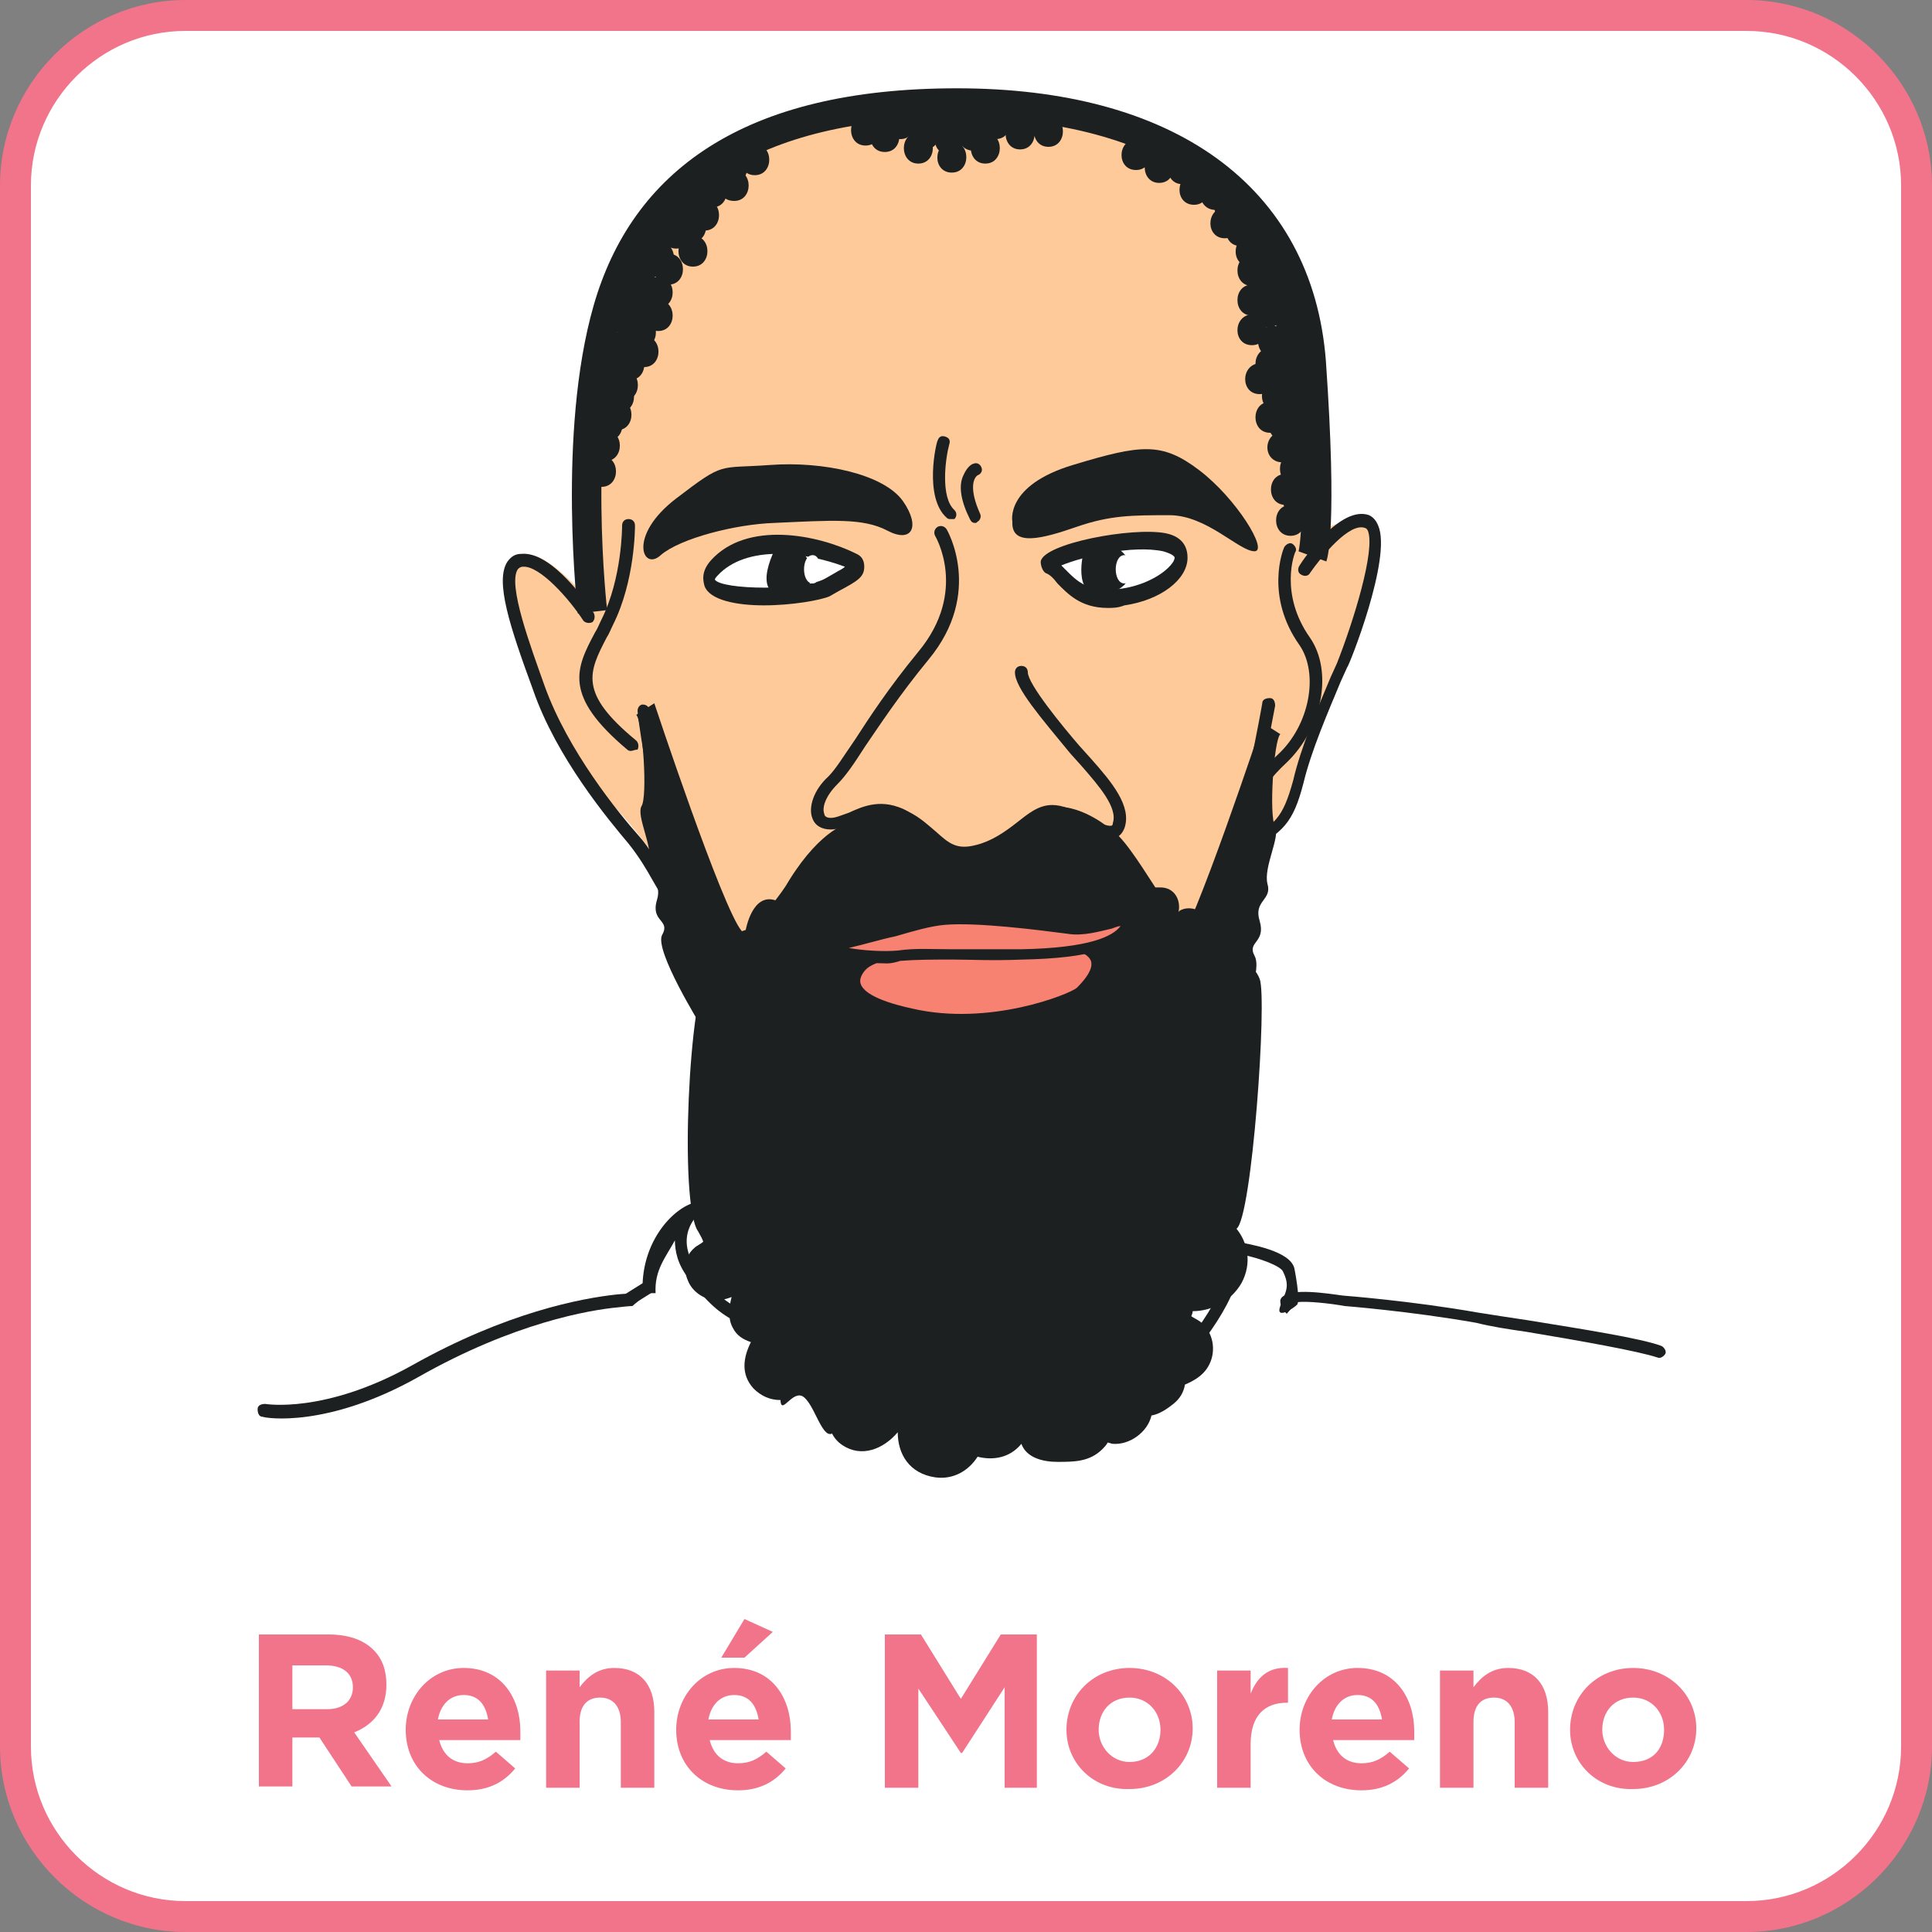 <?xml version="1.0" encoding="utf-8"?>
<!-- Generator: Adobe Illustrator 24.3.0, SVG Export Plug-In . SVG Version: 6.00 Build 0)  -->
<svg version="1.1" xmlns="http://www.w3.org/2000/svg" xmlns:xlink="http://www.w3.org/1999/xlink" x="0px" y="0px"
	 viewBox="0 0 150 150" style="enable-background:new 0 0 150 150;" xml:space="preserve">
<rect x="0" y="0" width="150" height="150" fill="#808080" stroke="none"/>
<style type="text/css">
	.st0{fill:#FFFFFF;}
	.st1{fill:#F1748A;}
	.st2{fill:#C5E9F9;}
	.st3{fill:#FFD1C2;}
	.st4{fill:#231411;}
	.st5{fill:#1C2021;}
	.st6{fill:#F78271;}
	.st7{fill:#853C2B;}
	.st8{fill:#FECA9A;}
	.st9{fill:#FFB260;}
	.st10{fill:#0094B9;}
	.st11{fill:#B3B3B3;}
	.st12{fill:none;stroke:#1C2021;stroke-width:34.506;stroke-miterlimit:10;}
	.st13{fill:none;stroke:#1C2021;stroke-width:2.289;stroke-miterlimit:10;}
	.st14{fill:none;stroke:#1C2021;stroke-width:2.733;stroke-miterlimit:10;}
	.st15{fill:#E7EBEF;}
	.st16{fill:#8A90A5;}
	.st17{fill:#FFFFFF;stroke:#000000;stroke-width:0.437;stroke-miterlimit:10;}
	.st18{fill:none;stroke:#1C2021;stroke-width:2.257;stroke-miterlimit:10;}
	.st19{fill:#CCCCCC;}
	.st20{fill:none;stroke:#1C2021;stroke-width:2.171;stroke-miterlimit:10;}
	.st21{clip-path:url(#SVGID_2_);}
	.st22{clip-path:url(#SVGID_4_);fill:#FDD56F;}
	.st23{fill:none;}
	.st24{fill:#FFEEDA;}
	.st25{fill:#562D24;}
	.st26{fill:none;stroke:#1C2021;stroke-width:7.04;stroke-miterlimit:10;}
	.st27{fill:none;stroke:#1C2021;stroke-width:4.719;stroke-miterlimit:10;}
</style>
<g id="Layer_2">
</g>
<g id="Layer_1">
	<g>
		<path class="st0" d="M14.4,148.8c-7.3,0-13.2-5.9-13.2-13.2V14.4c0-7.3,5.9-13.2,13.2-13.2h121.2c7.3,0,13.2,5.9,13.2,13.2v121.2
			c0,7.3-5.9,13.2-13.2,13.2H14.4z"/>
		<path class="st1" d="M135.6,2.4c6.6,0,12,5.4,12,12v121.2c0,6.6-5.4,12-12,12H14.4c-6.6,0-12-5.4-12-12V14.4c0-6.6,5.4-12,12-12
			H135.6 M135.6,0H14.4C6.5,0,0,6.5,0,14.4v121.2c0,7.9,6.5,14.4,14.4,14.4h121.2c7.9,0,14.4-6.5,14.4-14.4V14.4
			C150,6.5,143.5,0,135.6,0L135.6,0z"/>
	</g>
	<g>
		<g>
			<path class="st1" d="M20.1,126.9h5.4c1.5,0,2.7,0.4,3.5,1.2c0.7,0.7,1,1.6,1,2.7v0c0,1.9-1,3.1-2.5,3.7l2.9,4.2h-3.1l-2.5-3.8
				h-2.1v3.8h-2.6V126.9z M25.4,132.7c1.3,0,2-0.7,2-1.7v0c0-1.1-0.8-1.7-2.1-1.7h-2.6v3.4H25.4z"/>
			<path class="st1" d="M31.5,134.3L31.5,134.3c0-2.6,1.9-4.8,4.5-4.8c3,0,4.4,2.4,4.4,4.9c0,0.2,0,0.4,0,0.7h-6.3
				c0.3,1.2,1.1,1.8,2.2,1.8c0.9,0,1.5-0.3,2.2-0.9l1.5,1.3c-0.9,1.1-2.1,1.7-3.7,1.7C33.5,139,31.5,137.1,31.5,134.3z M37.9,133.5
				c-0.2-1.2-0.8-1.9-1.9-1.9c-1.1,0-1.8,0.8-2,1.9H37.9z"/>
			<path class="st1" d="M42.4,129.7h2.6v1.3c0.6-0.8,1.4-1.5,2.7-1.5c2,0,3.1,1.3,3.1,3.4v5.9h-2.6v-5.1c0-1.2-0.6-1.9-1.6-1.9
				s-1.6,0.6-1.6,1.9v5.1h-2.6V129.7z"/>
			<path class="st1" d="M52.5,134.3L52.5,134.3c0-2.6,1.9-4.8,4.5-4.8c3,0,4.4,2.4,4.4,4.9c0,0.2,0,0.4,0,0.7h-6.3
				c0.3,1.2,1.1,1.8,2.2,1.8c0.9,0,1.5-0.3,2.2-0.9l1.5,1.3c-0.9,1.1-2.1,1.7-3.7,1.7C54.5,139,52.5,137.1,52.5,134.3z M58.9,133.5
				c-0.2-1.2-0.8-1.9-1.9-1.9c-1.1,0-1.8,0.8-2,1.9H58.9z M57.8,125.7l2.2,1l-2.2,2H56L57.8,125.7z"/>
			<path class="st1" d="M68.7,126.9h2.8l3.1,5l3.1-5h2.8v11.9H78v-7.8l-3.3,5.1h-0.1l-3.3-5v7.7h-2.6V126.9z"/>
			<path class="st1" d="M82.8,134.3L82.8,134.3c0-2.7,2.1-4.8,4.9-4.8c2.8,0,4.9,2.1,4.9,4.7v0c0,2.6-2.1,4.7-4.9,4.7
				C84.9,139,82.8,136.9,82.8,134.3z M90.1,134.3L90.1,134.3c0-1.4-1-2.5-2.4-2.5c-1.5,0-2.4,1.1-2.4,2.5v0c0,1.3,1,2.5,2.4,2.5
				C89.2,136.8,90.1,135.7,90.1,134.3z"/>
			<path class="st1" d="M94.5,129.7h2.6v1.8c0.5-1.3,1.4-2.1,2.9-2v2.7h-0.1c-1.7,0-2.8,1-2.8,3.2v3.4h-2.6V129.7z"/>
			<path class="st1" d="M100.9,134.3L100.9,134.3c0-2.6,1.9-4.8,4.5-4.8c3,0,4.4,2.4,4.4,4.9c0,0.2,0,0.4,0,0.7h-6.3
				c0.3,1.2,1.1,1.8,2.2,1.8c0.9,0,1.5-0.3,2.2-0.9l1.5,1.3c-0.9,1.1-2.1,1.7-3.7,1.7C102.9,139,100.9,137.1,100.9,134.3z
				 M107.3,133.5c-0.2-1.2-0.8-1.9-1.9-1.9c-1.1,0-1.8,0.8-2,1.9H107.3z"/>
			<path class="st1" d="M111.8,129.7h2.6v1.3c0.6-0.8,1.4-1.5,2.7-1.5c2,0,3.1,1.3,3.1,3.4v5.9h-2.6v-5.1c0-1.2-0.6-1.9-1.6-1.9
				s-1.6,0.6-1.6,1.9v5.1h-2.6V129.7z"/>
			<path class="st1" d="M121.9,134.3L121.9,134.3c0-2.7,2.1-4.8,4.9-4.8c2.8,0,4.9,2.1,4.9,4.7v0c0,2.6-2.1,4.7-4.9,4.7
				C124,139,121.9,136.9,121.9,134.3z M129.2,134.3L129.2,134.3c0-1.4-1-2.5-2.4-2.5c-1.5,0-2.4,1.1-2.4,2.5v0c0,1.3,1,2.5,2.4,2.5
				C128.4,136.8,129.2,135.7,129.2,134.3z"/>
		</g>
	</g>
	<g>
		<g>
			<g>
				<path class="st8" d="M60.8,9.7c0,0-15.3,6.6-15.3,21.2s0.3,15.8,0.3,15.8s-6-7.2-5.9-1.3s3.7,12.8,7.6,17S53,69.7,53.3,73
					c0.3,3.2,3.7,9.1,3.7,9.1l23.8,0.7c0,0,15.1-2.9,14.1-3.5c-1-0.6-0.4-9.1,0-11.7s2.9-0.1,5-5c2.1-4.8,8.5-21.4,5.9-22
					c-2.6-0.6-4.6,1.8-4.6,1.8s1.6-11.5-0.3-14.6c-1.9-3.1-5.4-19-17.3-19.7S60.8,9.7,60.8,9.7z"/>
				<path class="st5" d="M96.6,63.9L96.6,63.9c-0.3,0-0.5-0.3-0.5-0.5c0-0.1,0.3-2.2,3.1-4.8c2.5-2.3,3.2-6.3,1.7-8.5
					c-2.7-3.8-1.3-7.4-1.2-7.6c0.1-0.2,0.4-0.4,0.6-0.3c0.2,0.1,0.4,0.4,0.3,0.6c-0.1,0.1-1.3,3.3,1.1,6.7c1.8,2.6,1,7-1.8,9.7
					c-2.5,2.3-2.8,4.2-2.8,4.2C97,63.7,96.8,63.9,96.6,63.9z"/>
				<path class="st5" d="M94.8,75.3C94.8,75.3,94.7,75.3,94.8,75.3c-0.4-0.1-0.5-0.3-0.5-0.6c0-0.2,0.1-0.8,0.1-1.5
					c0.1-2.3,0.2-6.1,1-7.7c1-2,2.6-10.8,2.6-10.9c0-0.3,0.3-0.4,0.6-0.4c0.3,0,0.4,0.3,0.4,0.6c-0.1,0.4-1.6,9.1-2.7,11.1
					c-0.7,1.4-0.8,5.3-0.9,7.3c0,1,0,1.4-0.1,1.6C95.2,75.1,95,75.3,94.8,75.3z"/>
				<path class="st5" d="M49,58.3c-0.1,0-0.2,0-0.3-0.1c-5-4.2-4-6.3-2.5-9.1c0.2-0.3,0.3-0.6,0.5-1c1.6-3.2,1.6-7.2,1.6-7.3
					c0-0.3,0.2-0.5,0.5-0.5s0.5,0.2,0.5,0.5c0,0.2,0,4.3-1.7,7.7c-0.2,0.4-0.3,0.7-0.5,1c-1.4,2.7-2.2,4.3,2.3,8
					c0.2,0.2,0.2,0.5,0.1,0.7C49.3,58.2,49.1,58.3,49,58.3z"/>
				<path class="st5" d="M53.8,77.6C53.8,77.6,53.8,77.6,53.8,77.6c-0.3,0-0.5-0.3-0.5-0.6c0.2-1.1-0.4-3.6-1.1-7
					c-0.4-1.7-0.8-3.7-1.2-5.9c-1.3-6.7-1.5-8.8-1.5-8.9c0-0.3,0.2-0.5,0.4-0.5c0.3,0,0.5,0.2,0.5,0.4c0,0,0.2,2.1,1.5,8.8
					c0.4,2.2,0.9,4.1,1.2,5.9c0.8,3.7,1.3,6.1,1.1,7.4C54.3,77.5,54.1,77.6,53.8,77.6z"/>
				<path class="st5" d="M74.8,66.7c-1.3,0-2-0.6-2.8-1.4c-0.5-0.5-1.1-1-2-1.5c-1.6-0.9-2.7-0.4-3.8,0.1c-0.6,0.3-1.2,0.5-1.7,0.5
					c-0.7,0-1.2-0.3-1.4-0.8c-0.4-0.9,0.1-2.3,1.2-3.3c0.6-0.6,1.2-1.6,2.1-2.9c1.1-1.7,2.6-4,4.9-6.8c3.9-4.7,1.3-9,1.3-9
					c-0.1-0.2-0.1-0.5,0.2-0.7c0.2-0.1,0.5-0.1,0.7,0.2c0,0,2.9,4.9-1.4,10.1c-2.3,2.8-3.8,5.1-4.9,6.7c-0.9,1.4-1.5,2.3-2.2,3
					c-0.9,0.9-1.2,1.8-1,2.3c0,0.1,0.1,0.3,0.5,0.3c0.4,0,0.8-0.2,1.4-0.4c1.1-0.5,2.6-1.2,4.6-0.1c1,0.5,1.6,1.1,2.2,1.6
					c1,0.9,1.6,1.4,3.1,1c1.2-0.3,2.2-1,3.1-1.7c0.9-0.7,1.7-1.4,2.8-1.4c0.8,0,1.7,0.4,2.6,0.9c0.8,0.4,1.7,0.8,2,0.7
					c0,0,0.1,0,0.1-0.2c0.4-1.2-1.1-2.9-2.4-4.4l-0.9-1c-2.3-2.8-4.3-5.1-4.3-6.3c0-0.3,0.2-0.5,0.5-0.5s0.5,0.2,0.5,0.5
					c0,0.9,2.7,4.2,4,5.7l0.9,1c1.6,1.8,3.2,3.7,2.6,5.4c-0.2,0.5-0.5,0.7-0.7,0.7c-0.7,0.3-1.7-0.2-2.8-0.7
					c-0.8-0.4-1.6-0.8-2.2-0.8c-0.7,0-1.4,0.5-2.2,1.2c-0.9,0.7-2,1.6-3.4,1.9C75.4,66.7,75.1,66.7,74.8,66.7z"/>
				<path class="st5" d="M52.7,70.5c-0.8,0-1.3-0.9-2-2.1c-0.5-0.9-1.1-1.9-1.9-2.9c-1.6-1.9-5.6-6.7-7.4-11.9c-1.8-4.9-3-8.5-2-10
					c0.3-0.4,0.6-0.6,1.1-0.6c2.4-0.2,5.3,4.1,5.6,4.6c0.1,0.2,0.1,0.5-0.1,0.7c-0.2,0.1-0.5,0.1-0.7-0.1c-1.1-1.7-3.4-4.3-4.7-4.2
					c-0.2,0-0.3,0.1-0.4,0.2c-0.8,1.2,1,6,2.1,9.1c1.8,5,5.7,9.8,7.3,11.6c0.9,1,1.5,2.2,2,3.1c0.4,0.7,0.9,1.6,1.2,1.6
					c0.3,0,0.5,0.2,0.5,0.5S52.9,70.5,52.7,70.5z"/>
				<path class="st5" d="M96.7,66.2c-0.2,0-0.3-0.1-0.4-0.3c-0.1-0.2,0-0.5,0.2-0.6c2.5-1.2,3.1-1.8,3.9-4.7c0.6-2.6,1.9-5.6,2.9-8
					l0.5-1.1c1.3-3.3,3-8.8,2.4-10.3c-0.1-0.2-0.2-0.2-0.2-0.2c-1.2-0.5-3.4,2.2-4.3,3.5c-0.1,0.2-0.4,0.3-0.7,0.1
					c-0.2-0.1-0.3-0.4-0.1-0.7c0.3-0.5,3.2-4.7,5.4-3.9c0.2,0.1,0.5,0.3,0.7,0.8c1.1,2.5-2.3,11-2.4,11l-0.5,1.1
					c-1,2.4-2.3,5.4-2.9,7.9c-0.8,3.1-1.6,3.9-4.4,5.3C96.9,66.2,96.8,66.2,96.7,66.2z"/>
				<g>
					<path class="st0" d="M66.3,43.7c-3.2-1.5-8.4-2.3-10.9,0.4c-2.5,2.8,6.9,2.5,8.8,1.5C66.2,44.5,67.2,44.1,66.3,43.7z"/>
					<path class="st5" d="M59.3,47c-2.1,0-4.2-0.4-4.6-1.5c-0.1-0.4-0.3-1.1,0.5-2c2.8-3.1,8.3-2,11.3-0.5c0.2,0.1,0.6,0.3,0.6,1
						c0,0.8-0.5,1.1-2,1.9l-0.7,0.4C63.7,46.6,61.5,47,59.3,47z M60.4,43c-1.9,0-3.6,0.5-4.7,1.7c-0.2,0.2-0.2,0.3-0.2,0.3
						c0.5,0.8,6.9,0.9,8.6-0.1l0.7-0.4c0.3-0.2,0.6-0.3,0.8-0.5C64,43.4,62.1,43,60.4,43z"/>
				</g>
				<path class="st5" d="M60.4,42.2c0,0-2.4,4.1,0.7,4.1S63.2,41.9,60.4,42.2z"/>
				<path class="st5" d="M60.1,40.6c4.5-0.2,6.9-0.4,8.8,0.6c1.9,1,2.6-0.3,1.2-2.3c-1.5-2.1-6.2-3.1-10.3-2.8s-3.5-0.3-7.3,2.6
					c-3.8,2.9-2.6,5.7-1.2,4.4C52.8,41.8,57.1,40.7,60.1,40.6z"/>
				<path class="st5" d="M73.8,40.3c-0.1,0-0.2,0-0.3-0.1c-1.8-1.6-0.8-5.9-0.7-6c0.1-0.3,0.3-0.4,0.6-0.3c0.3,0.1,0.4,0.3,0.3,0.6
					c-0.3,1.1-0.7,4.1,0.4,5.1c0.2,0.2,0.2,0.5,0,0.7C74.1,40.3,73.9,40.3,73.8,40.3z"/>
				<path class="st5" d="M75.7,40.6c-0.2,0-0.3-0.1-0.4-0.3c-0.7-1.4-0.9-2.6-0.5-3.4c0.3-0.7,0.7-0.9,0.8-0.9
					c0.2-0.1,0.5,0,0.6,0.3c0.1,0.2,0,0.5-0.3,0.6c-0.3,0.2-0.7,1,0.2,3c0.1,0.2,0,0.5-0.2,0.6C75.8,40.6,75.8,40.6,75.7,40.6z"/>
				<path class="st5" d="M78.6,40.5c0,0-0.6-2.8,4.7-4.4c5.3-1.6,6.9-1.8,9.8,0.4c2.9,2.2,5.4,6.3,4.3,6.3c-1.2,0-3.7-2.8-6.6-2.8
					s-4.6,0-7.2,0.9C81,41.8,78.5,42.5,78.6,40.5z"/>
				<g>
					<path class="st0" d="M81.3,43.9c-0.7-0.3,5.5-2.5,9.1-1.7c2.8,0.6,0.7,3.6-3.2,4.2C83.2,47.1,82.6,44.4,81.3,43.9z"/>
					<path class="st5" d="M86,47.2c-2.1,0-3.1-1.1-3.9-1.9c-0.3-0.4-0.6-0.7-0.9-0.8c-0.2-0.1-0.4-0.5-0.4-0.9
						c0.2-1.4,7.1-2.7,9.7-2.2c1.5,0.3,1.7,1.3,1.7,1.9c0,1.7-2.1,3.3-4.9,3.7C86.8,47.2,86.4,47.2,86,47.2z M82.4,43.9
						c0.1,0.1,0.2,0.2,0.3,0.3c0.9,0.9,1.8,1.9,4.4,1.5c2-0.3,3.5-1.3,4-2.1c0.1-0.2,0.1-0.3,0.1-0.3c0-0.1-0.2-0.3-0.9-0.5
						C87.9,42.3,84.1,43.2,82.4,43.9z"/>
				</g>
				<path class="st5" d="M84.1,43c0,0-1,4,2.2,3C89.5,44.9,86.9,40.7,84.1,43z"/>
				<path class="st5" d="M54.9,101.4C54.8,101.4,54.8,101.4,54.9,101.4c-0.3-0.1-0.5-0.3-0.5-0.6c0,0,0.6-3.1,1-6.4
					c0.4-3.3-0.1-6.4-0.1-6.5c0-0.3,0.1-0.5,0.4-0.6c0.3,0,0.5,0.1,0.6,0.4c0,0.1,0.6,3.3,0.2,6.8c-0.4,3.4-1,6.5-1,6.5
					C55.3,101.3,55.1,101.4,54.9,101.4z"/>
				<path class="st5" d="M95.4,97.8c-0.1,0-0.3-0.1-0.4-0.2c-1.3-1.4-1-6.3-1-6.8c0-0.3,0.2-0.5,0.5-0.4c0.3,0,0.5,0.2,0.4,0.5
					c-0.1,1.9,0,5.3,0.8,6.1c0.2,0.2,0.2,0.5,0,0.7C95.6,97.7,95.5,97.8,95.4,97.8z"/>
				<g>
					<path class="st0" d="M50.7,101.3c-0.1-3.4,1.6-6.8,3.2-7.3c0,0-2.5,2.1-0.1,5.1c2.3,3.1,3.2,2.8,5.9,4.6c2.6,1.8,5.4,3.5,8.2,4
						c2.8,0.4,6,0.4,7.3,1.3"/>
					<path class="st5" d="M79.1,109.6c0.5,0.3,6.2,1.5,7.1,1.2c0.8-0.3,2.1-1.7,2.9-2.8c0.9-1.1,2.1-1,1.2,0.3
						c-0.9,1.3-1,1.7-3.1,3.2c-2.1,1.5-10.3-1.6-12.2-2.3c-0.9-0.3-2.6-0.7-4.5-0.9c-0.9-0.1-1.8-0.2-2.7-0.3
						c-2.8-0.4-5.6-2.2-8.4-4c-0.8-0.5-1.4-0.9-1.9-1.2c-1.4-0.7-2.3-1.3-4-3.5c-0.9-1.1-1.1-2.2-1.1-3c-0.7,1.3-1.6,2.3-1.5,4.1
						l-1,0c-0.2-3.7,2.1-6.4,3.9-7c0.2-0.1,0.5,0,0.6,0.2c0.1,0.2,0.1,0.5-0.1,0.6c-0.1,0.1-2.1,1.8-0.1,4.5
						c1.6,2.1,2.4,2.5,3.7,3.2c0.6,0.3,1.2,0.7,2,1.2c2.7,1.8,5.4,3.5,8,3.9c0.9,0.1,1.8,0.2,2.6,0.3c2.1,0.2,3.2,0.5,4.4,0.8
						C76.6,108.6,78.6,109.3,79.1,109.6z"/>
				</g>
				<g>
					<path class="st0" d="M89.5,108.3c2.9-3.5,6.8-7.6,6.5-11.5c0,0,3.8,0.6,4.1,1.8"/>
					<path class="st5" d="M89.1,108l0.8-1c2.7-3.2,5.8-6.9,5.5-10.1c0-0.1,0-0.3,0.2-0.4c0.1-0.1,0.3-0.1,0.4-0.1
						c1,0.2,4.2,0.7,4.5,2.1c0,0,0.5,2.5,0.2,2.8s-1.7,1.2-1.3,0.1s0.8-1.5,0.2-2.7c-0.2-0.4-1.7-1-3.2-1.3c-0.1,3.5-3.1,7-5.8,10.2
						l-0.8,1C89.6,109,88.3,109,89.1,108z"/>
				</g>
				<path class="st5" d="M49.1,101.4c0,0-0.3,0-1.1,0.1c-2.2,0.2-8.1,1.2-15.5,5.4c-7.1,4-11.9,3.2-12.1,3.1c-0.3,0-0.4-0.3-0.4-0.6
					c0-0.3,0.3-0.4,0.6-0.4c0,0,4.6,0.8,11.4-3c7.3-4.1,13.1-5.2,15.9-5.5c1.1-0.1,1.6-0.1,1.9,0.3L49.1,101.4z"/>
				<path class="st5" d="M48.8,101.4c-0.2,0-0.3-0.1-0.4-0.2c-0.1-0.2-0.1-0.5,0.1-0.7l1.6-1c0.2-0.1,0.5-0.1,0.7,0.1
					c0.1,0.2,0.1,0.5-0.1,0.7l-1.6,1C49,101.4,48.9,101.4,48.8,101.4z"/>
				<path class="st5" d="M99.9,102c-0.3-0.3-0.5-0.6-0.5-1c0-0.2,0.2-0.4,0.5-0.5c1.1-0.5,4.2,0.1,4.5,0.1c0,0,5.2,0.4,10.3,1.3
					c1.2,0.2,2.6,0.4,3.9,0.6c4.3,0.7,8.8,1.4,10.4,2c0.2,0.1,0.4,0.4,0.3,0.6c-0.1,0.2-0.4,0.4-0.6,0.3c-1.5-0.5-6-1.3-10.2-2
					c-1.4-0.2-2.7-0.4-3.9-0.7c-5.1-0.9-10.2-1.3-10.2-1.3c-1.1-0.2-2.9-0.4-3.7-0.3l0,0L99.9,102z"/>
				<path class="st0" d="M63.1,43.1c-0.9,0-0.9,2.2,0,2.2C63.9,45.3,63.9,43.1,63.1,43.1z"/>
				<path class="st0" d="M87.3,43.1c-0.9,0-0.9,2.2,0,2.2C88.2,45.3,88.2,43.1,87.3,43.1z"/>
			</g>
			<path class="st13" d="M46,47.5c0,0-1.6-13.8,1.2-23.5S58,8,74.3,8s26.5,7.2,27.5,20.1c0.9,12.9,0.1,15.1,0.1,15.1"/>
			<path class="st5" d="M99.4,57L98,56.1c0,0-5.3,16-6.8,17.7c-3.7,4.1,5.4,4.4,5.4,4.4s1.4-2.9,0.8-4s0.9-1,0.4-2.7
				c-0.5-1.6,1-1.6,0.6-2.9c-0.3-1.3,1-3.6,0.6-4.4C98.5,63.3,98.9,57.5,99.4,57z"/>
			<path class="st5" d="M49.4,55.5l1.4-0.9c0,0,5.3,16,6.8,17.7c3.7,4.1-3.2,7.3-3.2,7.3s-3.6-5.8-3-7c0.7-1.2-0.9-1-0.4-2.7
				c0.5-1.6-1-1.6-0.6-2.9c0.3-1.3-1-3.6-0.6-4.4C50.3,61.9,49.9,56,49.4,55.5z"/>
			<g>
				<g>
					<g>
						<path class="st5" d="M52.5,19.3c1.5,0,1.5-2.4,0-2.4C51,16.9,51,19.3,52.5,19.3L52.5,19.3z"/>
					</g>
				</g>
				<g>
					<g>
						<path class="st5" d="M51.1,19.8c1.5,0,1.5-2.4,0-2.4C49.6,17.4,49.6,19.8,51.1,19.8L51.1,19.8z"/>
					</g>
				</g>
				<g>
					<g>
						<path class="st5" d="M51.9,18c1.5,0,1.5-2.4,0-2.4C50.4,15.7,50.4,18,51.9,18L51.9,18z"/>
					</g>
				</g>
				<g>
					<g>
						<path class="st5" d="M53.8,16.1c1.5,0,1.5-2.4,0-2.4C52.3,13.8,52.3,16.1,53.8,16.1L53.8,16.1z"/>
					</g>
				</g>
				<g>
					<g>
						<path class="st5" d="M54.7,17.9c1.5,0,1.5-2.4,0-2.4C53.2,15.5,53.2,17.9,54.7,17.9L54.7,17.9z"/>
					</g>
				</g>
				<g>
					<g>
						<path class="st5" d="M49.8,23.2c1.5,0,1.5-2.4,0-2.4C48.3,20.8,48.3,23.2,49.8,23.2L49.8,23.2z"/>
					</g>
				</g>
				<g>
					<g>
						<path class="st5" d="M48.9,29.5c1.5,0,1.5-2.4,0-2.4C47.3,27.1,47.3,29.5,48.9,29.5L48.9,29.5z"/>
					</g>
				</g>
				<g>
					<g>
						<path class="st5" d="M46.7,37.8c1.5,0,1.5-2.4,0-2.4C45.2,35.4,45.2,37.8,46.7,37.8L46.7,37.8z"/>
					</g>
				</g>
				<g>
					<g>
						<path class="st5" d="M47.2,34.2c1.5,0,1.5-2.4,0-2.4C45.7,31.8,45.7,34.2,47.2,34.2L47.2,34.2z"/>
					</g>
				</g>
				<g>
					<g>
						<path class="st5" d="M47,35.8c1.5,0,1.5-2.4,0-2.4C45.5,33.5,45.5,35.8,47,35.8L47,35.8z"/>
					</g>
				</g>
				<g>
					<g>
						<path class="st5" d="M47.9,33.4c1.5,0,1.5-2.4,0-2.4C46.4,31.1,46.4,33.4,47.9,33.4L47.9,33.4z"/>
					</g>
				</g>
				<g>
					<g>
						<path class="st5" d="M48.1,32c1.5,0,1.5-2.4,0-2.4C46.6,29.7,46.6,32,48.1,32L48.1,32z"/>
					</g>
				</g>
				<g>
					<g>
						<path class="st5" d="M47.1,32.5c1.5,0,1.5-2.4,0-2.4C45.6,30.1,45.6,32.5,47.1,32.5L47.1,32.5z"/>
					</g>
				</g>
				<g>
					<g>
						<path class="st5" d="M47.6,30.5c1.5,0,1.5-2.4,0-2.4C46,28.2,46,30.5,47.6,30.5L47.6,30.5z"/>
					</g>
				</g>
				<g>
					<g>
						<path class="st5" d="M48.4,31.1c1.5,0,1.5-2.4,0-2.4C46.9,28.7,46.9,31.1,48.4,31.1L48.4,31.1z"/>
					</g>
				</g>
				<g>
					<g>
						<path class="st5" d="M50,28.5c1.5,0,1.5-2.4,0-2.4C48.5,26.1,48.5,28.5,50,28.5L50,28.5z"/>
					</g>
				</g>
				<g>
					<g>
						<path class="st5" d="M48.9,27.7c1.5,0,1.5-2.4,0-2.4C47.3,25.3,47.3,27.7,48.9,27.7L48.9,27.7z"/>
					</g>
				</g>
				<g>
					<g>
						<path class="st5" d="M49.6,25.3c1.5,0,1.5-2.4,0-2.4C48.1,23,48.1,25.3,49.6,25.3L49.6,25.3z"/>
					</g>
				</g>
				<g>
					<g>
						<path class="st5" d="M49.8,27c1.5,0,1.5-2.4,0-2.4C48.3,24.6,48.3,27,49.8,27L49.8,27z"/>
					</g>
				</g>
				<g>
					<g>
						<path class="st5" d="M51.1,25.7c1.5,0,1.5-2.4,0-2.4C49.6,23.3,49.6,25.7,51.1,25.7L51.1,25.7z"/>
					</g>
				</g>
				<g>
					<g>
						<path class="st5" d="M48.6,26c1.5,0,1.5-2.4,0-2.4C47.1,23.6,47.1,26,48.6,26L48.6,26z"/>
					</g>
				</g>
				<g>
					<g>
						<path class="st5" d="M47.9,28.8c1.5,0,1.5-2.4,0-2.4C46.4,26.4,46.4,28.8,47.9,28.8L47.9,28.8z"/>
					</g>
				</g>
				<g>
					<g>
						<path class="st5" d="M51.1,23.9c1.5,0,1.5-2.4,0-2.4C49.6,21.6,49.6,23.9,51.1,23.9L51.1,23.9z"/>
					</g>
				</g>
				<g>
					<g>
						<path class="st5" d="M51.2,21.2c1.5,0,1.5-2.4,0-2.4C49.7,18.9,49.7,21.2,51.2,21.2L51.2,21.2z"/>
					</g>
				</g>
				<g>
					<g>
						<path class="st5" d="M50.2,21.7c1.5,0,1.5-2.4,0-2.4C48.6,19.3,48.6,21.7,50.2,21.7L50.2,21.7z"/>
					</g>
				</g>
				<g>
					<g>
						<path class="st5" d="M48.9,23.9c1.5,0,1.5-2.4,0-2.4C47.3,21.6,47.3,23.9,48.9,23.9L48.9,23.9z"/>
					</g>
				</g>
				<g>
					<g>
						<path class="st5" d="M51.9,22.1c1.5,0,1.5-2.4,0-2.4C50.4,19.7,50.4,22.1,51.9,22.1L51.9,22.1z"/>
					</g>
				</g>
				<g>
					<g>
						<path class="st5" d="M53.8,20.7c1.5,0,1.5-2.4,0-2.4C52.3,18.3,52.3,20.7,53.8,20.7L53.8,20.7z"/>
					</g>
				</g>
				<g>
					<g>
						<path class="st5" d="M57,15.6c1.5,0,1.5-2.4,0-2.4C55.4,13.2,55.4,15.6,57,15.6L57,15.6z"/>
					</g>
				</g>
				<g>
					<g>
						<path class="st5" d="M58.6,13.6c1.5,0,1.5-2.4,0-2.4C57.1,11.2,57.1,13.6,58.6,13.6L58.6,13.6z"/>
					</g>
				</g>
				<g>
					<g>
						<path class="st5" d="M68.7,11.8c1.5,0,1.5-2.4,0-2.4C67.2,9.5,67.2,11.8,68.7,11.8L68.7,11.8z"/>
					</g>
				</g>
				<g>
					<g>
						<path class="st5" d="M71.3,12.7c1.5,0,1.5-2.4,0-2.4C69.8,10.3,69.8,12.7,71.3,12.7L71.3,12.7z"/>
					</g>
				</g>
				<g>
					<g>
						<path class="st5" d="M73.9,13.4c1.5,0,1.5-2.4,0-2.4C72.4,11.1,72.4,13.4,73.9,13.4L73.9,13.4z"/>
					</g>
				</g>
				<g>
					<g>
						<path class="st5" d="M76.5,12.7c1.5,0,1.5-2.4,0-2.4C75,10.3,75,12.7,76.5,12.7L76.5,12.7z"/>
					</g>
				</g>
				<g>
					<g>
						<path class="st5" d="M79.2,11.6c1.5,0,1.5-2.4,0-2.4C77.7,9.2,77.7,11.6,79.2,11.6L79.2,11.6z"/>
					</g>
				</g>
				<g>
					<g>
						<path class="st5" d="M81.4,11.4c1.5,0,1.5-2.4,0-2.4C79.9,9,79.9,11.4,81.4,11.4L81.4,11.4z"/>
					</g>
				</g>
				<g>
					<g>
						<path class="st5" d="M88.2,13.2c1.5,0,1.5-2.4,0-2.4C86.7,10.9,86.7,13.2,88.2,13.2L88.2,13.2z"/>
					</g>
				</g>
				<g>
					<g>
						<path class="st5" d="M90,14.2c1.5,0,1.5-2.4,0-2.4C88.5,11.8,88.5,14.2,90,14.2L90,14.2z"/>
					</g>
				</g>
				<g>
					<g>
						<path class="st5" d="M89.4,13.1c1.5,0,1.5-2.4,0-2.4C87.9,10.7,87.9,13.1,89.4,13.1L89.4,13.1z"/>
					</g>
				</g>
				<g>
					<g>
						<path class="st5" d="M92.7,15.9c1.5,0,1.5-2.4,0-2.4C91.2,13.6,91.2,15.9,92.7,15.9L92.7,15.9z"/>
					</g>
				</g>
				<g>
					<g>
						<path class="st5" d="M95.1,18.5c1.5,0,1.5-2.4,0-2.4C93.6,16.2,93.6,18.5,95.1,18.5L95.1,18.5z"/>
					</g>
				</g>
				<g>
					<g>
						<path class="st5" d="M95.4,17.2c1.5,0,1.5-2.4,0-2.4C93.9,14.8,93.9,17.2,95.4,17.2L95.4,17.2z"/>
					</g>
				</g>
				<g>
					<g>
						<path class="st5" d="M97.1,20.7c1.5,0,1.5-2.4,0-2.4C95.6,18.3,95.5,20.7,97.1,20.7L97.1,20.7z"/>
					</g>
				</g>
				<g>
					<g>
						<path class="st5" d="M97.2,24.5c1.5,0,1.5-2.4,0-2.4C95.7,22.1,95.7,24.5,97.2,24.5L97.2,24.5z"/>
					</g>
				</g>
				<g>
					<g>
						<path class="st5" d="M97.2,26.8c1.5,0,1.5-2.4,0-2.4C95.7,24.5,95.7,26.8,97.2,26.8L97.2,26.8z"/>
					</g>
				</g>
				<g>
					<g>
						<path class="st5" d="M97.8,30.6c1.5,0,1.5-2.4,0-2.4C96.3,28.3,96.3,30.6,97.8,30.6L97.8,30.6z"/>
					</g>
				</g>
				<g>
					<g>
						<path class="st5" d="M98.6,33.6c1.5,0,1.5-2.4,0-2.4C97.1,31.2,97.1,33.6,98.6,33.6L98.6,33.6z"/>
					</g>
				</g>
				<g>
					<g>
						<path class="st5" d="M99.6,35.9c1.5,0,1.5-2.4,0-2.4C98,33.6,98,35.9,99.6,35.9L99.6,35.9z"/>
					</g>
				</g>
				<g>
					<g>
						<path class="st5" d="M99.8,39.2c1.5,0,1.5-2.4,0-2.4C98.3,36.8,98.3,39.2,99.8,39.2L99.8,39.2z"/>
					</g>
				</g>
				<g>
					<g>
						<path class="st5" d="M100.2,41.6c1.5,0,1.5-2.4,0-2.4C98.7,39.2,98.7,41.6,100.2,41.6L100.2,41.6z"/>
					</g>
				</g>
				<g>
					<g>
						<path class="st5" d="M100.9,38.6c1.5,0,1.5-2.4,0-2.4C99.3,36.2,99.3,38.6,100.9,38.6L100.9,38.6z"/>
					</g>
				</g>
				<g>
					<g>
						<path class="st5" d="M100.7,39.9c1.5,0,1.5-2.4,0-2.4C99.2,37.6,99.2,39.9,100.7,39.9L100.7,39.9z"/>
					</g>
				</g>
				<g>
					<g>
						<path class="st5" d="M100.5,37.6c1.5,0,1.5-2.4,0-2.4C99,35.2,99,37.6,100.5,37.6L100.5,37.6z"/>
					</g>
				</g>
				<g>
					<g>
						<path class="st5" d="M100.7,35.5c1.5,0,1.5-2.4,0-2.4C99.2,33.1,99.2,35.5,100.7,35.5L100.7,35.5z"/>
					</g>
				</g>
				<g>
					<g>
						<path class="st5" d="M99.7,34.2c1.5,0,1.5-2.4,0-2.4C98.1,31.8,98.1,34.2,99.7,34.2L99.7,34.2z"/>
					</g>
				</g>
				<g>
					<g>
						<path class="st5" d="M99.1,30.6c1.5,0,1.5-2.4,0-2.4C97.6,28.3,97.6,30.6,99.1,30.6L99.1,30.6z"/>
					</g>
				</g>
				<g>
					<g>
						<path class="st5" d="M99.8,33c1.5,0,1.5-2.4,0-2.4C98.3,30.6,98.3,33,99.8,33L99.8,33z"/>
					</g>
				</g>
				<g>
					<g>
						<path class="st5" d="M100.7,33.9c1.5,0,1.5-2.4,0-2.4C99.2,31.5,99.2,33.9,100.7,33.9L100.7,33.9z"/>
					</g>
				</g>
				<g>
					<g>
						<path class="st5" d="M100.9,32.3c1.5,0,1.5-2.4,0-2.4C99.3,29.9,99.3,32.3,100.9,32.3L100.9,32.3z"/>
					</g>
				</g>
				<g>
					<g>
						<path class="st5" d="M99.1,31.9c1.5,0,1.5-2.4,0-2.4C97.6,29.6,97.6,31.9,99.1,31.9L99.1,31.9z"/>
					</g>
				</g>
				<g>
					<g>
						<path class="st5" d="M100.3,30.2c1.5,0,1.5-2.4,0-2.4C98.8,27.8,98.8,30.2,100.3,30.2L100.3,30.2z"/>
					</g>
				</g>
				<g>
					<g>
						<path class="st5" d="M98.6,29.4c1.5,0,1.5-2.4,0-2.4C97.1,27.1,97.1,29.4,98.6,29.4L98.6,29.4z"/>
					</g>
				</g>
				<g>
					<g>
						<path class="st5" d="M98.8,27.7c1.5,0,1.5-2.4,0-2.4C97.3,25.3,97.3,27.7,98.8,27.7L98.8,27.7z"/>
					</g>
				</g>
				<g>
					<g>
						<path class="st5" d="M100.1,28.7c1.5,0,1.5-2.4,0-2.4C98.6,26.3,98.6,28.7,100.1,28.7L100.1,28.7z"/>
					</g>
				</g>
				<g>
					<g>
						<path class="st5" d="M100.2,26.4c1.5,0,1.5-2.4,0-2.4C98.7,24,98.7,26.4,100.2,26.4L100.2,26.4z"/>
					</g>
				</g>
				<g>
					<g>
						<path class="st5" d="M98.5,25.4c1.5,0,1.5-2.4,0-2.4C97,23.1,97,25.4,98.5,25.4L98.5,25.4z"/>
					</g>
				</g>
				<g>
					<g>
						<path class="st5" d="M97.2,22.2c1.5,0,1.5-2.4,0-2.4C95.7,19.8,95.7,22.2,97.2,22.2L97.2,22.2z"/>
					</g>
				</g>
				<g>
					<g>
						<path class="st5" d="M98.6,23.5c1.5,0,1.5-2.4,0-2.4C97.1,21.1,97.1,23.5,98.6,23.5L98.6,23.5z"/>
					</g>
				</g>
				<g>
					<g>
						<path class="st5" d="M99.5,24.6c1.5,0,1.5-2.4,0-2.4C97.9,22.2,97.9,24.6,99.5,24.6L99.5,24.6z"/>
					</g>
				</g>
				<g>
					<g>
						<path class="st5" d="M96.3,19.1c1.5,0,1.5-2.4,0-2.4C94.8,16.7,94.8,19.1,96.3,19.1L96.3,19.1z"/>
					</g>
				</g>
				<g>
					<g>
						<path class="st5" d="M94.4,16.3c1.5,0,1.5-2.4,0-2.4C92.8,13.9,92.8,16.3,94.4,16.3L94.4,16.3z"/>
					</g>
				</g>
				<g>
					<g>
						<path class="st5" d="M91.8,14.3c1.5,0,1.5-2.4,0-2.4C90.3,11.9,90.3,14.3,91.8,14.3L91.8,14.3z"/>
					</g>
				</g>
				<g>
					<g>
						<path class="st5" d="M98.3,21.7c1.5,0,1.5-2.4,0-2.4C96.7,19.3,96.7,21.7,98.3,21.7L98.3,21.7z"/>
					</g>
				</g>
				<g>
					<g>
						<path class="st5" d="M77.3,10.8c1.5,0,1.5-2.4,0-2.4C75.8,8.5,75.8,10.8,77.3,10.8L77.3,10.8z"/>
					</g>
				</g>
				<g>
					<g>
						<path class="st5" d="M75.6,11.7c1.5,0,1.5-2.4,0-2.4C74,9.3,74,11.7,75.6,11.7L75.6,11.7z"/>
					</g>
				</g>
				<g>
					<g>
						<path class="st5" d="M73.7,12c1.5,0,1.5-2.4,0-2.4C72.2,9.7,72.2,12,73.7,12L73.7,12z"/>
					</g>
				</g>
				<g>
					<g>
						<path class="st5" d="M71.8,11.6c1.5,0,1.5-2.4,0-2.4C70.3,9.2,70.2,11.6,71.8,11.6L71.8,11.6z"/>
					</g>
				</g>
				<g>
					<g>
						<path class="st5" d="M69.9,10.8c1.5,0,1.5-2.4,0-2.4C68.4,8.5,68.4,10.8,69.9,10.8L69.9,10.8z"/>
					</g>
				</g>
				<g>
					<g>
						<path class="st5" d="M72.4,10.6c1.5,0,1.5-2.4,0-2.4C70.9,8.3,70.9,10.6,72.4,10.6L72.4,10.6z"/>
					</g>
				</g>
				<g>
					<g>
						<path class="st5" d="M74.4,10.6c1.5,0,1.5-2.4,0-2.4C72.8,8.3,72.8,10.6,74.4,10.6L74.4,10.6z"/>
					</g>
				</g>
				<g>
					<g>
						<path class="st5" d="M75.7,10.4c1.5,0,1.5-2.4,0-2.4C74.1,8,74.1,10.4,75.7,10.4L75.7,10.4z"/>
					</g>
				</g>
				<g>
					<g>
						<path class="st5" d="M67.2,11.3c1.5,0,1.5-2.4,0-2.4C65.7,8.9,65.7,11.3,67.2,11.3L67.2,11.3z"/>
					</g>
				</g>
				<g>
					<g>
						<path class="st5" d="M56.9,14.2c1.5,0,1.5-2.4,0-2.4C55.3,11.8,55.3,14.2,56.9,14.2L56.9,14.2z"/>
					</g>
				</g>
				<g>
					<g>
						<path class="st5" d="M55.3,16.1c1.5,0,1.5-2.4,0-2.4C53.8,13.8,53.8,16.1,55.3,16.1L55.3,16.1z"/>
					</g>
				</g>
				<g>
					<g>
						<path class="st5" d="M53.3,17.2c1.5,0,1.5-2.4,0-2.4C51.8,14.9,51.8,17.2,53.3,17.2L53.3,17.2z"/>
					</g>
				</g>
				<g>
					<g>
						<path class="st5" d="M55.3,15.8c1.5,0,1.5-2.4,0-2.4C53.8,13.5,53.8,15.8,55.3,15.8L55.3,15.8z"/>
					</g>
				</g>
				<g>
					<g>
						<path class="st5" d="M68.7,10.4c1.5,0,1.5-2.4,0-2.4C67.2,8,67.2,10.4,68.7,10.4L68.7,10.4z"/>
					</g>
				</g>
				<g>
					<g>
						<path class="st5" d="M71.3,10.2c1.5,0,1.5-2.4,0-2.4C69.8,7.9,69.8,10.2,71.3,10.2L71.3,10.2z"/>
					</g>
				</g>
				<g>
					<g>
						<path class="st5" d="M78.9,10.4c1.5,0,1.5-2.4,0-2.4C77.3,8,77.3,10.4,78.9,10.4L78.9,10.4z"/>
					</g>
				</g>
				<g>
					<g>
						<path class="st5" d="M80.6,10.6c1.5,0,1.5-2.4,0-2.4C79,8.3,79,10.6,80.6,10.6L80.6,10.6z"/>
					</g>
				</g>
				<g>
					<g>
						<path class="st5" d="M53.7,18.8c1.5,0,1.5-2.4,0-2.4C52.2,16.5,52.2,18.8,53.7,18.8L53.7,18.8z"/>
					</g>
				</g>
			</g>
		</g>
		<path class="st5" d="M57.9,72.2c0,0-0.6,0.2-0.9,0.3c-0.4,0.1-0.7,0.4-0.9,0.7c-0.2,0.3-0.3,0.8-0.2,1.2c0,0.1,0.1,0.1,0.1,0.2
			c-0.3,0.1-0.6,0.3-1,0.7c-1.5,1.6-2.3,18.2-0.8,20.3c0.1,0.2,0.3,0.5,0.4,0.8c-0.2,0.2-0.5,0.3-0.7,0.5c-0.7,0.6-0.9,1.6-0.5,2.5
			c0.3,0.8,1.1,1.4,1.9,1.5c0.5,0.1,1,0,1.5-0.2c-0.2,0.8-0.3,1.7,0.1,2.4c0.3,0.6,0.8,0.9,1.4,1.1c-0.6,1.2-0.8,2.5,0.2,3.6
			c0.6,0.6,1.3,0.9,2.1,0.9c0,0,0,0.1,0,0.1c0.1,1,0.9-0.8,1.7-0.4c0.9,0.5,1.5,3.3,2.3,2.9c0.2,0.4,0.5,0.7,0.8,0.9
			c1.5,1,3.2,0.3,4.3-1c0,1.7,0.9,3.2,2.9,3.5c1.4,0.2,2.6-0.5,3.3-1.6c1.2,0.3,2.5,0.1,3.4-1c0.4,1.1,1.7,1.4,2.8,1.4
			c1.3,0,2.5,0,3.5-1c0.1-0.1,0.3-0.3,0.4-0.5c0.1,0,0.3,0.1,0.4,0.1c1.3,0.1,2.7-0.9,3-2.2c0.6-0.1,1.2-0.5,1.7-0.9
			c0.5-0.4,0.8-0.9,0.9-1.5c0.7-0.3,1.4-0.7,1.8-1.4c0.6-1,0.5-2.4-0.4-3.3c-0.3-0.3-0.6-0.4-0.9-0.6c0-0.1,0.1-0.2,0.1-0.4
			c1.5,0,3-0.8,3.8-2.2c0.8-1.5,0.5-3.1-0.4-4.2c1.2-0.8,2.4-17.9,1.8-19.4c-0.5-1.3-1.9-1.7-3.2-1.8c-0.2,0-0.4,0-0.6,0.1
			c-0.1-0.3-0.3-0.5-0.5-0.8c0.5-0.5,0.6-1.2,0.3-1.9c0-0.1-0.1-0.2-0.1-0.3c-0.4-0.7-1.4-1-2.1-0.6c0,0-0.1,0.1-0.1,0.1
			c0.2-0.9-0.3-1.9-1.4-1.9c-0.1,0-0.3,0-0.4,0c-1.3-2-2.6-4.1-3.7-4.7c0,0-2.8-2.3-5-1.3c-2.2,1-3.5,3.5-6,3.1
			c-2.5-0.4-3.8-3.5-6-3.4c-2.2,0.1-3.1,1.3-3.1,1.3s-2.1,0.4-4.6,4.4c-0.4,0.7-0.8,1.2-1.1,1.6C58.4,69.3,57.9,72.2,57.9,72.2z"/>
		<g>
			<path class="st6" d="M66.9,75c0,0-2.6,2.3,3.8,3.8s12.8-1.3,13.2-1.8c0.4-0.4,3.4-3.2-1.5-4C77.6,72.3,68.2,73.4,66.9,75z"/>
			<path class="st5" d="M74.6,79.7c-1.3,0-2.6-0.1-4-0.4c-2.8-0.6-4.4-1.5-4.7-2.7c-0.3-1,0.5-1.7,0.6-1.9c1.6-1.8,11.1-2.8,16-2.1
				c1.8,0.3,2.8,0.8,3.1,1.7c0.3,0.9-0.2,1.9-1.3,3C83.9,77.7,79.7,79.7,74.6,79.7z M67.2,75.3c0,0-0.5,0.5-0.4,1
				c0.1,0.5,0.8,1.3,4,2c6,1.4,12.2-1.1,12.8-1.6c1.2-1.2,1.2-1.8,1.1-2.1c-0.2-0.5-1-0.9-2.3-1.1C77.2,72.7,68.3,74,67.2,75.3
				L67.2,75.3z"/>
		</g>
		<g>
			<path class="st6" d="M65,73.2c3.1-0.3,6-1.9,8.5-2.1c2.5-0.1,7.2,0.4,9.5,0.7c2.3,0.3,5.1-1.5,4.6-0.1c-0.6,1.3-2.9,2.2-8.2,2.3
				c-5.3,0.1-7-0.1-9.5,0.1C67.3,74.5,62.1,73.5,65,73.2z"/>
			<path class="st5" d="M68.9,74.8c-1.9,0-4.7-0.4-5.1-1l-0.2-0.2l0.1-0.3c0.2-0.3,0.6-0.4,1.2-0.5c1.5-0.2,3-0.6,4.5-1.1
				c1.4-0.5,2.8-0.9,4.1-1c2.6-0.2,7.3,0.4,9.6,0.7c1,0.1,2.2-0.2,3-0.4c1-0.2,1.5-0.4,1.9,0c0.2,0.2,0.2,0.5,0,0.9
				c-0.7,1.7-3.5,2.5-8.6,2.6c-2.4,0.1-4.1,0-5.4,0c-1.6,0-2.8,0-4.1,0.1C69.6,74.7,69.2,74.8,68.9,74.8z M65.9,73.6
				c1.1,0.2,2.7,0.3,3.8,0.2c1.4-0.2,2.6-0.1,4.2-0.1c1.3,0,3,0,5.4,0c5.3-0.1,7.1-1,7.7-1.8c-0.2,0-0.4,0.1-0.7,0.2
				c-0.9,0.2-2.2,0.6-3.4,0.4c-2.3-0.3-7-0.9-9.5-0.7c-1.2,0.1-2.5,0.5-3.9,0.9C68.5,72.9,67.2,73.3,65.9,73.6z"/>
		</g>
	</g>
</g>
</svg>
